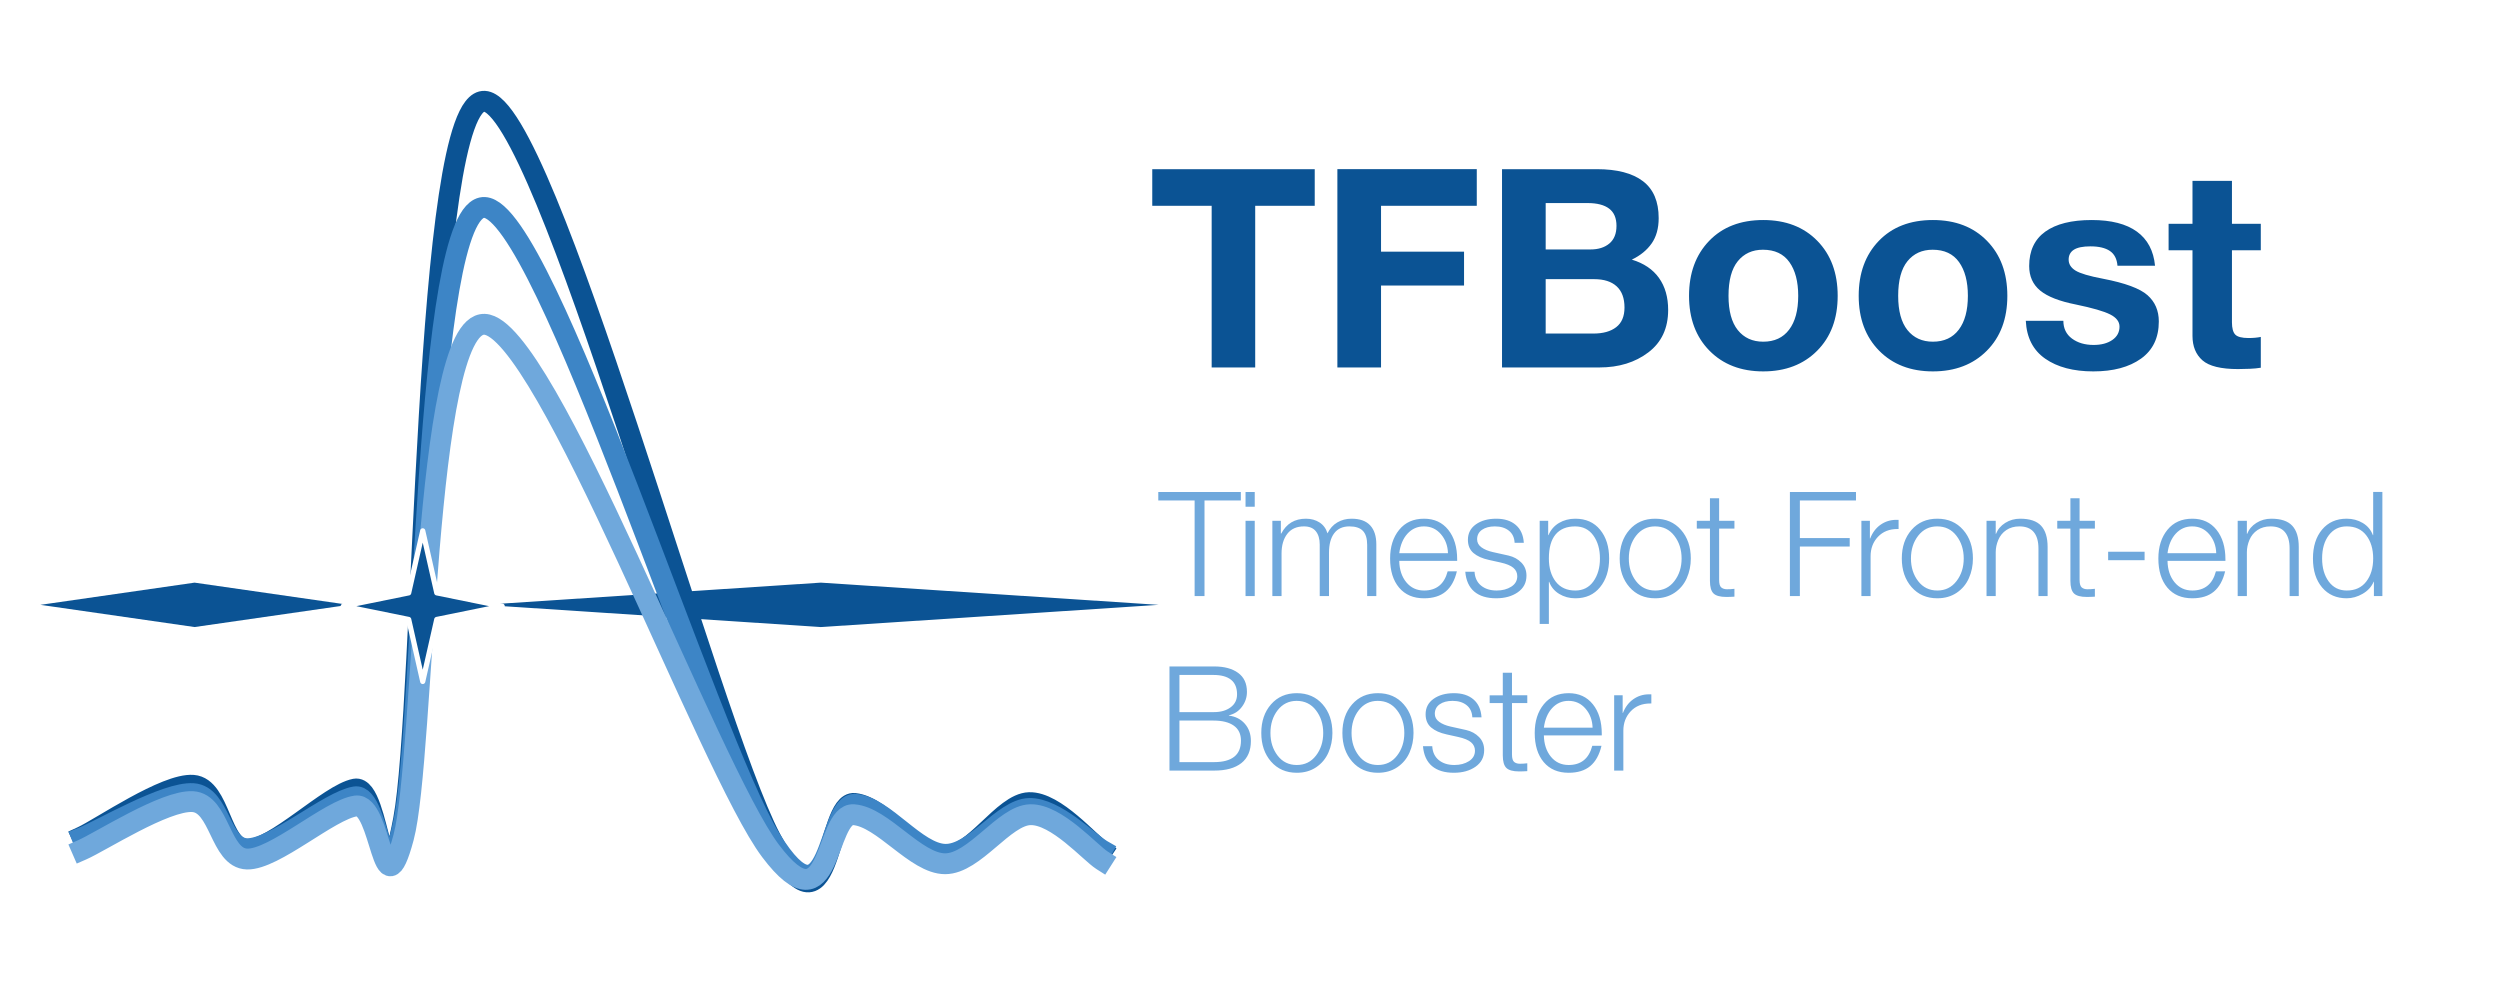 <svg version="1.1" viewBox="0.0 0.0 960.0 379.843" fill="none" stroke="none" stroke-linecap="square" stroke-miterlimit="10" xmlns:xlink="http://www.w3.org/1999/xlink" xmlns="http://www.w3.org/2000/svg"><rect x="0.0" y="0.0" width="960.0" height="379.843" fill="#333333" stroke="none"/><clipPath id="p.0"><path d="m0 0l960.0 0l0 379.843l-960.0 0l0 -379.843z" clip-rule="nonzero"/></clipPath><g clip-path="url(#p.0)"><path fill="#ffffff" d="m0 0l960.0 0l0 379.843l-960.0 0z" fill-rule="evenodd"/><path fill="#0b5394" d="m177.841 232.262l137.339 -9.032l137.339 9.032l-137.339 9.032z" fill-rule="evenodd"/><path stroke="#ffffff" stroke-width="1.0" stroke-linejoin="round" stroke-linecap="butt" d="m177.841 232.262l137.339 -9.032l137.339 9.032l-137.339 9.032z" fill-rule="evenodd"/><path fill="#000000" fill-opacity="0.0" d="m31.533 321.282c7.104 -3.288 32.067 -20.551 42.624 -19.728c10.558 0.823 10.361 24.425 20.722 24.666c10.361 0.241 31.428 -21.285 41.444 -23.221c10.016 -1.936 10.361 55.622 18.65 11.604c8.289 -44.018 7.598 -276.92 31.083 -275.714c23.485 1.205 86.149 238.008 109.827 282.947c23.678 44.938 21.067 -14.471 32.241 -13.317c11.174 1.153 23.623 20.29 34.803 20.238c11.18 -0.052 22.238 -20.238 32.28 -20.549c10.042 -0.312 23.31 15.567 27.972 18.68" fill-rule="evenodd"/><path stroke="#0b5394" stroke-width="8.0" stroke-linejoin="round" stroke-linecap="butt" d="m31.533 321.282c7.104 -3.288 32.067 -20.551 42.624 -19.728c10.558 0.823 10.361 24.425 20.722 24.666c10.361 0.241 31.428 -21.285 41.444 -23.221c10.016 -1.936 10.361 55.622 18.65 11.604c8.289 -44.018 7.598 -276.92 31.083 -275.714c23.485 1.205 86.149 238.008 109.827 282.947c23.678 44.938 21.067 -14.471 32.241 -13.317c11.174 1.153 23.623 20.29 34.803 20.238c11.18 -0.052 22.238 -20.238 32.28 -20.549c10.042 -0.312 23.31 15.567 27.972 18.68" fill-rule="evenodd"/><path fill="#000000" fill-opacity="0.0" d="m31.533 321.659c7.104 -2.818 32.067 -17.611 42.624 -16.906c10.558 0.705 10.361 20.931 20.722 21.137c10.361 0.206 31.428 -18.24 41.444 -19.899c10.016 -1.659 10.361 47.665 18.65 9.944c8.289 -37.721 7.598 -237.305 31.083 -236.272c23.485 1.033 86.087 204.271 109.827 242.47c23.74 38.199 21.437 -14.265 32.611 -13.277c11.174 0.988 23.315 18.941 34.433 19.208c11.119 0.266 22.238 -17.343 32.28 -17.61c10.042 -0.267 23.31 13.34 27.972 16.008" fill-rule="evenodd"/><path stroke="#3d85c6" stroke-width="8.0" stroke-linejoin="round" stroke-linecap="butt" d="m31.533 321.659c7.104 -2.818 32.067 -17.611 42.624 -16.906c10.558 0.705 10.361 20.931 20.722 21.137c10.361 0.206 31.428 -18.24 41.444 -19.899c10.016 -1.659 10.361 47.665 18.65 9.944c8.289 -37.721 7.598 -237.305 31.083 -236.272c23.485 1.033 86.087 204.271 109.827 242.47c23.74 38.199 21.437 -14.265 32.611 -13.277c11.174 0.988 23.315 18.941 34.433 19.208c11.119 0.266 22.238 -17.343 32.28 -17.61c10.042 -0.267 23.31 13.34 27.972 16.008" fill-rule="evenodd"/><path fill="#000000" fill-opacity="0.0" d="m31.533 326.343c7.072 -3.087 31.876 -19.113 42.434 -18.525c10.558 0.588 10.465 21.774 20.912 22.053c10.447 0.279 31.755 -18.995 41.77 -20.379c10.016 -1.384 10.089 42.902 18.323 12.075c8.234 -30.827 7.598 -197.9 31.083 -197.038c23.485 0.861 86.201 170.82 109.827 202.206c23.625 31.385 20.752 -14.718 31.926 -13.894c11.174 0.825 23.808 18.841 35.119 18.841c11.311 0 22.705 -18.619 32.747 -18.841c10.042 -0.223 22.92 14.588 27.504 17.506" fill-rule="evenodd"/><path stroke="#6fa8dc" stroke-width="8.0" stroke-linejoin="round" stroke-linecap="butt" d="m31.533 326.343c7.072 -3.087 31.876 -19.113 42.434 -18.525c10.558 0.588 10.465 21.774 20.912 22.053c10.447 0.279 31.755 -18.995 41.77 -20.379c10.016 -1.384 10.089 42.902 18.323 12.075c8.234 -30.827 7.598 -197.9 31.083 -197.038c23.485 0.861 86.201 170.82 109.827 202.206c23.625 31.385 20.752 -14.718 31.926 -13.894c11.174 0.825 23.808 18.841 35.119 18.841c11.311 0 22.705 -18.619 32.747 -18.841c10.042 -0.223 22.92 14.588 27.504 17.506" fill-rule="evenodd"/><path fill="#0b5394" d="m12.0 232.259l62.71 -9.032l62.71 9.032l-62.71 9.032z" fill-rule="evenodd"/><path stroke="#ffffff" stroke-width="1.0" stroke-linejoin="round" stroke-linecap="butt" d="m12.0 232.259l62.71 -9.032l62.71 9.032l-62.71 9.032z" fill-rule="evenodd"/><path fill="#0b5394" d="m131.824 232.764l25.112 -5.111l5.392 -23.802l5.392 23.802l25.112 5.111l-25.112 5.111l-5.392 23.802l-5.392 -23.802z" fill-rule="evenodd"/><path stroke="#ffffff" stroke-width="2.0" stroke-linejoin="round" stroke-linecap="butt" d="m131.824 232.764l25.112 -5.111l5.392 -23.802l5.392 23.802l25.112 5.111l-25.112 5.111l-5.392 23.802l-5.392 -23.802z" fill-rule="evenodd"/><path fill="#000000" fill-opacity="0.0" d="m432.06 29.701l596.409 0l0 307.402l-596.409 0z" fill-rule="evenodd"/><path fill="#0b5394" d="m504.857 64.96l0 14.062l-22.859 0l0 62.078l-16.719 0l0 -62.078l-22.812 0l0 -14.062l62.391 0zm62.228 0l0 14.062l-36.766 0l0 17.609l31.875 0l0 13.016l-31.875 0l0 31.453l-16.766 0l0 -76.141l53.531 0zm46.098 0q11.656 0 17.703 4.609q6.047 4.609 6.047 14.188q0 5.891 -2.719 9.75q-2.703 3.844 -7.594 6.188q6.922 2.094 10.438 7.047q3.516 4.938 3.516 12.281q0 10.516 -7.609 16.297q-7.594 5.781 -18.797 5.781l-37.391 0l0 -76.141l36.406 0zm-2.406 30.828q4.484 0 7.219 -2.281q2.734 -2.297 2.734 -6.781q0 -4.469 -2.812 -6.609q-2.812 -2.141 -8.281 -2.141l-16.094 0l0 17.812l17.234 0zm1.094 32.297q5.578 0 8.75 -2.453q3.188 -2.453 3.188 -7.547q0 -5.359 -3.0 -8.125q-3.0 -2.766 -8.672 -2.766l-18.594 0l0 20.891l18.328 0zm65.206 -43.594q12.969 0 20.781 8.0q7.812 7.984 7.812 21.109q0 13.172 -7.891 21.094q-7.891 7.922 -20.703 7.922q-12.812 0 -20.656 -7.969q-7.828 -7.969 -7.828 -21.047q0 -13.062 7.703 -21.078q7.719 -8.031 20.781 -8.031zm-13.328 29.109q0 8.703 3.562 13.156q3.578 4.453 9.766 4.453q6.453 0 9.938 -4.609q3.5 -4.609 3.5 -13.0q0 -8.219 -3.391 -12.953q-3.375 -4.75 -10.156 -4.75q-6.078 0 -9.656 4.406q-3.562 4.391 -3.562 13.297zm78.478 -29.109q12.969 0 20.781 8.0q7.812 7.984 7.812 21.109q0 13.172 -7.891 21.094q-7.891 7.922 -20.703 7.922q-12.812 0 -20.656 -7.969q-7.828 -7.969 -7.828 -21.047q0 -13.062 7.703 -21.078q7.719 -8.031 20.781 -8.031zm-13.328 29.109q0 8.703 3.562 13.156q3.578 4.453 9.766 4.453q6.453 0 9.938 -4.609q3.5 -4.609 3.5 -13.0q0 -8.219 -3.391 -12.953q-3.375 -4.75 -10.156 -4.75q-6.078 0 -9.656 4.406q-3.562 4.391 -3.562 13.297zm74.306 -29.109q11.25 0 17.375 4.453q6.125 4.453 6.953 13.094l-14.422 0q-0.312 -3.906 -2.922 -5.672q-2.609 -1.766 -7.453 -1.766q-4.359 0 -6.375 1.297q-2.0 1.297 -2.0 3.797q0 2.562 2.625 4.203q2.641 1.641 10.594 3.141q12.719 2.453 17.062 6.312q4.344 3.844 4.344 10.094q0 9.375 -6.844 14.281q-6.844 4.891 -18.312 4.891q-11.453 0 -18.453 -4.875q-7.0 -4.875 -7.469 -14.562l14.422 0q0 4.375 3.297 6.828q3.312 2.453 8.312 2.453q4.422 0 7.188 -1.906q2.766 -1.906 2.766 -5.125q0 -2.875 -3.594 -4.688q-3.594 -1.828 -13.172 -3.812q-9.484 -1.875 -13.703 -5.359q-4.219 -3.484 -4.219 -9.422q0 -8.75 6.188 -13.203q6.203 -4.453 17.812 -4.453zm53.864 -15.047l0 16.5l11.078 0l0 10.156l-11.078 0l0 27.656q0 3.391 1.266 4.719q1.281 1.328 5.125 1.328q1.312 0 2.5 -0.109q1.203 -0.109 2.188 -0.312l0 11.828q-1.875 0.312 -4.188 0.406q-2.312 0.109 -4.562 0.109q-9.828 0 -13.656 -3.359q-3.828 -3.359 -3.828 -9.406l0 -32.859l-9.172 0l0 -10.156l9.172 0l0 -16.5l15.156 0z" fill-rule="nonzero"/><path fill="#000000" fill-opacity="0.0" d="m436.06 166.14l635.591 0l0 184l-635.591 0z" fill-rule="evenodd"/><path fill="#6fa8dc" d="m476.482 188.916l0 3.266l-13.953 0l0 36.719l-3.797 0l0 -36.719l-13.953 0l0 -3.266l31.703 0zm5.336 0l0 5.672l-3.531 0l0 -5.672l3.531 0zm0 11.078l0 28.906l-3.531 0l0 -28.906l3.531 0zm19.66 -0.812q3.0 0 5.219 1.438q2.219 1.422 3.062 4.188q1.344 -2.766 3.75 -4.188q2.422 -1.438 5.469 -1.438q4.812 0 7.172 2.562q2.359 2.547 2.359 7.297l0 19.859l-3.516 0l0 -19.656q0 -3.672 -1.641 -5.391q-1.641 -1.719 -5.172 -1.719q-3.859 0 -5.859 2.656q-1.984 2.641 -1.984 7.484l0 16.625l-3.562 0l0 -19.797q0 -3.25 -1.5 -5.109q-1.5 -1.859 -4.547 -1.859q-4.203 0 -6.406 2.859q-2.203 2.844 -2.203 7.531l0 16.375l-3.531 0l0 -28.906l3.266 0l0 4.875l0.156 0q1.5 -2.844 3.859 -4.266q2.375 -1.422 5.609 -1.422zm45.352 0q5.891 0 9.297 4.266q3.422 4.266 3.422 11.375l0 0.562l-22.234 0q0.094 5.031 2.703 8.203q2.609 3.172 6.812 3.172q3.531 0 5.797 -1.812q2.281 -1.812 3.281 -5.562l3.531 0q-1.234 5.219 -4.328 7.797q-3.078 2.562 -8.281 2.562q-6.125 0 -9.578 -4.094q-3.453 -4.109 -3.453 -11.188q0 -6.734 3.469 -11.0q3.469 -4.281 9.562 -4.281zm9.188 13.25q-0.125 -4.281 -2.688 -7.281q-2.562 -3.016 -6.547 -3.016q-3.75 0 -6.312 2.797q-2.547 2.781 -3.156 7.5l18.703 0zm18.551 -13.25q4.703 0 7.5 2.406q2.797 2.406 3.078 6.859l-3.531 0q-0.156 -3.062 -2.234 -4.688q-2.062 -1.625 -5.344 -1.625q-3.062 0 -4.953 1.312q-1.875 1.312 -1.875 3.656q0 1.859 1.672 3.078q1.688 1.219 4.344 1.812l6.047 1.344q2.969 0.688 4.922 2.688q1.969 1.984 1.969 5.031q0 4.047 -3.328 6.375q-3.328 2.312 -8.297 2.312q-5.359 0 -8.406 -2.562q-3.031 -2.578 -3.469 -7.641l3.562 0q0.188 3.422 2.5 5.328q2.312 1.891 6.0 1.891q3.281 0 5.594 -1.469q2.312 -1.484 2.312 -4.016q0 -1.953 -1.5 -3.234q-1.484 -1.281 -4.953 -2.047l-4.438 -0.984q-3.797 -0.828 -5.938 -2.656q-2.125 -1.828 -2.125 -5.078q0 -3.75 3.062 -5.922q3.062 -2.172 7.828 -2.172zm30.34 0q6.078 0 9.531 4.234q3.469 4.234 3.469 11.047q0 6.75 -3.484 11.016q-3.469 4.266 -9.484 4.266q-3.438 0 -6.219 -1.688q-2.781 -1.703 -3.844 -4.656l-0.109 0l0 16.188l-3.531 0l0 -39.594l3.266 0l0 5.5l0.109 0q1.281 -3.031 4.031 -4.672q2.766 -1.641 6.266 -1.641zm-10.141 15.25q0 5.5 2.641 8.922q2.641 3.406 7.5 3.406q4.438 0 6.953 -3.5q2.516 -3.516 2.516 -8.797q0 -5.312 -2.516 -8.812q-2.516 -3.516 -7.031 -3.516q-4.891 0 -7.484 3.094q-2.578 3.078 -2.578 9.203zm40.828 -15.25q6.172 0 9.922 4.297q3.75 4.281 3.75 10.984q0 4.047 -1.547 7.547q-1.547 3.5 -4.703 5.625q-3.156 2.109 -7.422 2.109q-6.125 0 -9.891 -4.297q-3.75 -4.312 -3.75 -10.984q0 -6.703 3.734 -10.984q3.75 -4.297 9.906 -4.297zm-10.125 15.281q0 5.109 2.766 8.703q2.766 3.594 7.359 3.594q4.594 0 7.359 -3.609q2.781 -3.609 2.781 -8.688q0 -5.094 -2.781 -8.703q-2.766 -3.625 -7.422 -3.625q-4.484 0 -7.281 3.578q-2.781 3.578 -2.781 8.75zm34.676 -23.141l0 8.672l5.875 0l0 2.984l-5.875 0l0 19.719q0 2.203 0.828 2.891q0.844 0.688 2.156 0.688q0.547 0 1.297 -0.031q0.75 -0.047 1.594 -0.141l0 3.016q-0.766 0.062 -1.547 0.078q-0.766 0.031 -1.562 0.031q-3.531 0 -4.922 -1.344q-1.375 -1.344 -1.375 -4.812l0 -20.094l-5.047 0l0 -2.984l5.047 0l0 -8.672l3.531 0zm52.551 -2.406l0 3.266l-21.547 0l0 14.438l19.141 0l0 3.25l-19.141 0l0 19.031l-3.828 0l0 -39.984l25.375 0zm15.484 10.703l0.875 0l0 3.516l-0.406 0q-4.688 0 -7.516 3.0q-2.828 3.0 -2.828 7.453l0 15.312l-3.531 0l0 -28.906l3.266 0l0 6.781l0.109 0q1.312 -3.391 3.969 -5.266q2.672 -1.891 6.062 -1.891zm15.75 -0.438q6.172 0 9.922 4.297q3.75 4.281 3.75 10.984q0 4.047 -1.547 7.547q-1.547 3.5 -4.703 5.625q-3.156 2.109 -7.422 2.109q-6.125 0 -9.891 -4.297q-3.75 -4.312 -3.75 -10.984q0 -6.703 3.734 -10.984q3.75 -4.297 9.906 -4.297zm-10.125 15.281q0 5.109 2.766 8.703q2.766 3.594 7.359 3.594q4.594 0 7.359 -3.609q2.781 -3.609 2.781 -8.688q0 -5.094 -2.781 -8.703q-2.766 -3.625 -7.422 -3.625q-4.484 0 -7.281 3.578q-2.781 3.578 -2.781 8.75zm41.926 -15.281q5.547 0 8.047 2.703q2.5 2.703 2.5 8.141l0 18.875l-3.516 0l0 -18.266q0 -4.188 -1.828 -6.344q-1.812 -2.156 -5.5 -2.156q-2.906 0 -5.0 1.406q-2.094 1.406 -3.094 3.781q-0.984 2.359 -0.984 4.672l0 16.906l-3.531 0l0 -28.906l3.531 0l0 5.0l0.109 0q1.0 -2.594 3.547 -4.203q2.547 -1.609 5.719 -1.609zm22.828 -7.859l0 8.672l5.875 0l0 2.984l-5.875 0l0 19.719q0 2.203 0.828 2.891q0.844 0.688 2.156 0.688q0.547 0 1.297 -0.031q0.75 -0.047 1.594 -0.141l0 3.016q-0.766 0.062 -1.547 0.078q-0.766 0.031 -1.562 0.031q-3.531 0 -4.922 -1.344q-1.375 -1.344 -1.375 -4.812l0 -20.094l-5.047 0l0 -2.984l5.047 0l0 -8.672l3.531 0zm24.961 20.547l0 3.25l-14.0 0l0 -3.25l14.0 0zm18.32 -12.688q5.891 0 9.297 4.266q3.422 4.266 3.422 11.375l0 0.562l-22.234 0q0.094 5.031 2.703 8.203q2.609 3.172 6.812 3.172q3.531 0 5.797 -1.812q2.281 -1.812 3.281 -5.562l3.531 0q-1.234 5.219 -4.328 7.797q-3.078 2.562 -8.281 2.562q-6.125 0 -9.578 -4.094q-3.453 -4.109 -3.453 -11.188q0 -6.734 3.469 -11.0q3.469 -4.281 9.562 -4.281zm9.188 13.25q-0.125 -4.281 -2.688 -7.281q-2.562 -3.016 -6.547 -3.016q-3.75 0 -6.312 2.797q-2.547 2.781 -3.156 7.5l18.703 0zm21.145 -13.25q5.547 0 8.047 2.703q2.5 2.703 2.5 8.141l0 18.875l-3.516 0l0 -18.266q0 -4.188 -1.828 -6.344q-1.812 -2.156 -5.5 -2.156q-2.906 0 -5.0 1.406q-2.094 1.406 -3.094 3.781q-0.984 2.359 -0.984 4.672l0 16.906l-3.531 0l0 -28.906l3.531 0l0 5.0l0.109 0q1.0 -2.594 3.547 -4.203q2.547 -1.609 5.719 -1.609zm42.656 -10.266l0 39.984l-3.25 0l0 -5.5l-0.109 0q-1.234 2.906 -4.219 4.625q-2.984 1.719 -6.125 1.719q-5.906 0 -9.438 -4.156q-3.516 -4.156 -3.516 -11.125q0 -6.922 3.5 -11.094q3.5 -4.188 9.453 -4.188q3.391 0 6.156 1.641q2.766 1.641 3.906 4.672l0.109 0l0 -16.578l3.531 0zm-23.141 25.547q0 5.359 2.531 8.828q2.531 3.469 6.938 3.469q4.844 0 7.484 -3.438q2.656 -3.453 2.656 -8.859q0 -5.438 -2.641 -8.875q-2.641 -3.453 -7.531 -3.453q-4.297 0 -6.875 3.406q-2.562 3.391 -2.562 8.922z" fill-rule="nonzero"/><path fill="#6fa8dc" d="m466.279 255.916q5.766 0 9.156 2.469q3.391 2.453 3.391 7.297q0 3.141 -1.906 5.703q-1.891 2.562 -5.031 3.297l0 0.109q3.828 0.484 6.141 3.141q2.312 2.656 2.312 6.594q0 5.609 -3.656 8.5q-3.656 2.875 -10.375 2.875l-17.234 0l0 -39.984l17.203 0zm-0.047 17.531q3.844 0 6.312 -1.828q2.484 -1.828 2.484 -4.984q0 -3.766 -2.312 -5.609q-2.312 -1.844 -6.766 -1.844l-13.047 0l0 14.266l13.328 0zm0.047 19.203q5.0 0 7.625 -2.031q2.625 -2.047 2.625 -6.203q0 -3.828 -2.75 -5.766q-2.734 -1.953 -7.797 -1.953l-13.078 0l0 15.953l13.375 0zm31.695 -26.469q6.172 0 9.922 4.297q3.75 4.281 3.75 10.984q0 4.047 -1.547 7.547q-1.547 3.5 -4.703 5.625q-3.156 2.109 -7.422 2.109q-6.125 0 -9.891 -4.297q-3.75 -4.312 -3.75 -10.984q0 -6.703 3.734 -10.984q3.75 -4.297 9.906 -4.297zm-10.125 15.281q0 5.109 2.766 8.703q2.766 3.594 7.359 3.594q4.594 0 7.359 -3.609q2.781 -3.609 2.781 -8.688q0 -5.094 -2.781 -8.703q-2.766 -3.625 -7.422 -3.625q-4.484 0 -7.281 3.578q-2.781 3.578 -2.781 8.75zm41.27 -15.281q6.172 0 9.922 4.297q3.75 4.281 3.75 10.984q0 4.047 -1.547 7.547q-1.547 3.5 -4.703 5.625q-3.156 2.109 -7.422 2.109q-6.125 0 -9.891 -4.297q-3.75 -4.312 -3.75 -10.984q0 -6.703 3.734 -10.984q3.75 -4.297 9.906 -4.297zm-10.125 15.281q0 5.109 2.766 8.703q2.766 3.594 7.359 3.594q4.594 0 7.359 -3.609q2.781 -3.609 2.781 -8.688q0 -5.094 -2.781 -8.703q-2.766 -3.625 -7.422 -3.625q-4.484 0 -7.281 3.578q-2.781 3.578 -2.781 8.75zm39.332 -15.281q4.703 0 7.5 2.406q2.797 2.406 3.078 6.859l-3.531 0q-0.156 -3.062 -2.234 -4.688q-2.062 -1.625 -5.344 -1.625q-3.062 0 -4.953 1.312q-1.875 1.312 -1.875 3.656q0 1.859 1.672 3.078q1.688 1.219 4.344 1.812l6.047 1.344q2.969 0.688 4.922 2.688q1.969 1.984 1.969 5.031q0 4.047 -3.328 6.375q-3.328 2.312 -8.297 2.312q-5.359 0 -8.406 -2.562q-3.031 -2.578 -3.469 -7.641l3.562 0q0.188 3.422 2.5 5.328q2.312 1.891 6.0 1.891q3.281 0 5.594 -1.469q2.312 -1.484 2.312 -4.016q0 -1.953 -1.5 -3.234q-1.484 -1.281 -4.953 -2.047l-4.438 -0.984q-3.797 -0.828 -5.938 -2.656q-2.125 -1.828 -2.125 -5.078q0 -3.75 3.062 -5.922q3.062 -2.172 7.828 -2.172zm22.277 -7.859l0 8.672l5.875 0l0 2.984l-5.875 0l0 19.719q0 2.203 0.828 2.891q0.844 0.688 2.156 0.688q0.547 0 1.297 -0.031q0.75 -0.047 1.594 -0.141l0 3.016q-0.766 0.062 -1.547 0.078q-0.766 0.031 -1.562 0.031q-3.531 0 -4.922 -1.344q-1.375 -1.344 -1.375 -4.812l0 -20.094l-5.047 0l0 -2.984l5.047 0l0 -8.672l3.531 0zm21.762 7.859q5.891 0 9.297 4.266q3.422 4.266 3.422 11.375l0 0.562l-22.234 0q0.094 5.031 2.703 8.203q2.609 3.172 6.812 3.172q3.531 0 5.797 -1.812q2.281 -1.812 3.281 -5.562l3.531 0q-1.234 5.219 -4.328 7.797q-3.078 2.562 -8.281 2.562q-6.125 0 -9.578 -4.094q-3.453 -4.109 -3.453 -11.188q0 -6.734 3.469 -11.0q3.469 -4.281 9.562 -4.281zm9.188 13.25q-0.125 -4.281 -2.688 -7.281q-2.562 -3.016 -6.547 -3.016q-3.75 0 -6.312 2.797q-2.547 2.781 -3.156 7.5l18.703 0zm21.691 -12.812l0.875 0l0 3.516l-0.406 0q-4.688 0 -7.516 3.0q-2.828 3.0 -2.828 7.453l0 15.312l-3.531 0l0 -28.906l3.266 0l0 6.781l0.109 0q1.312 -3.391 3.969 -5.266q2.672 -1.891 6.062 -1.891z" fill-rule="nonzero"/></g></svg>